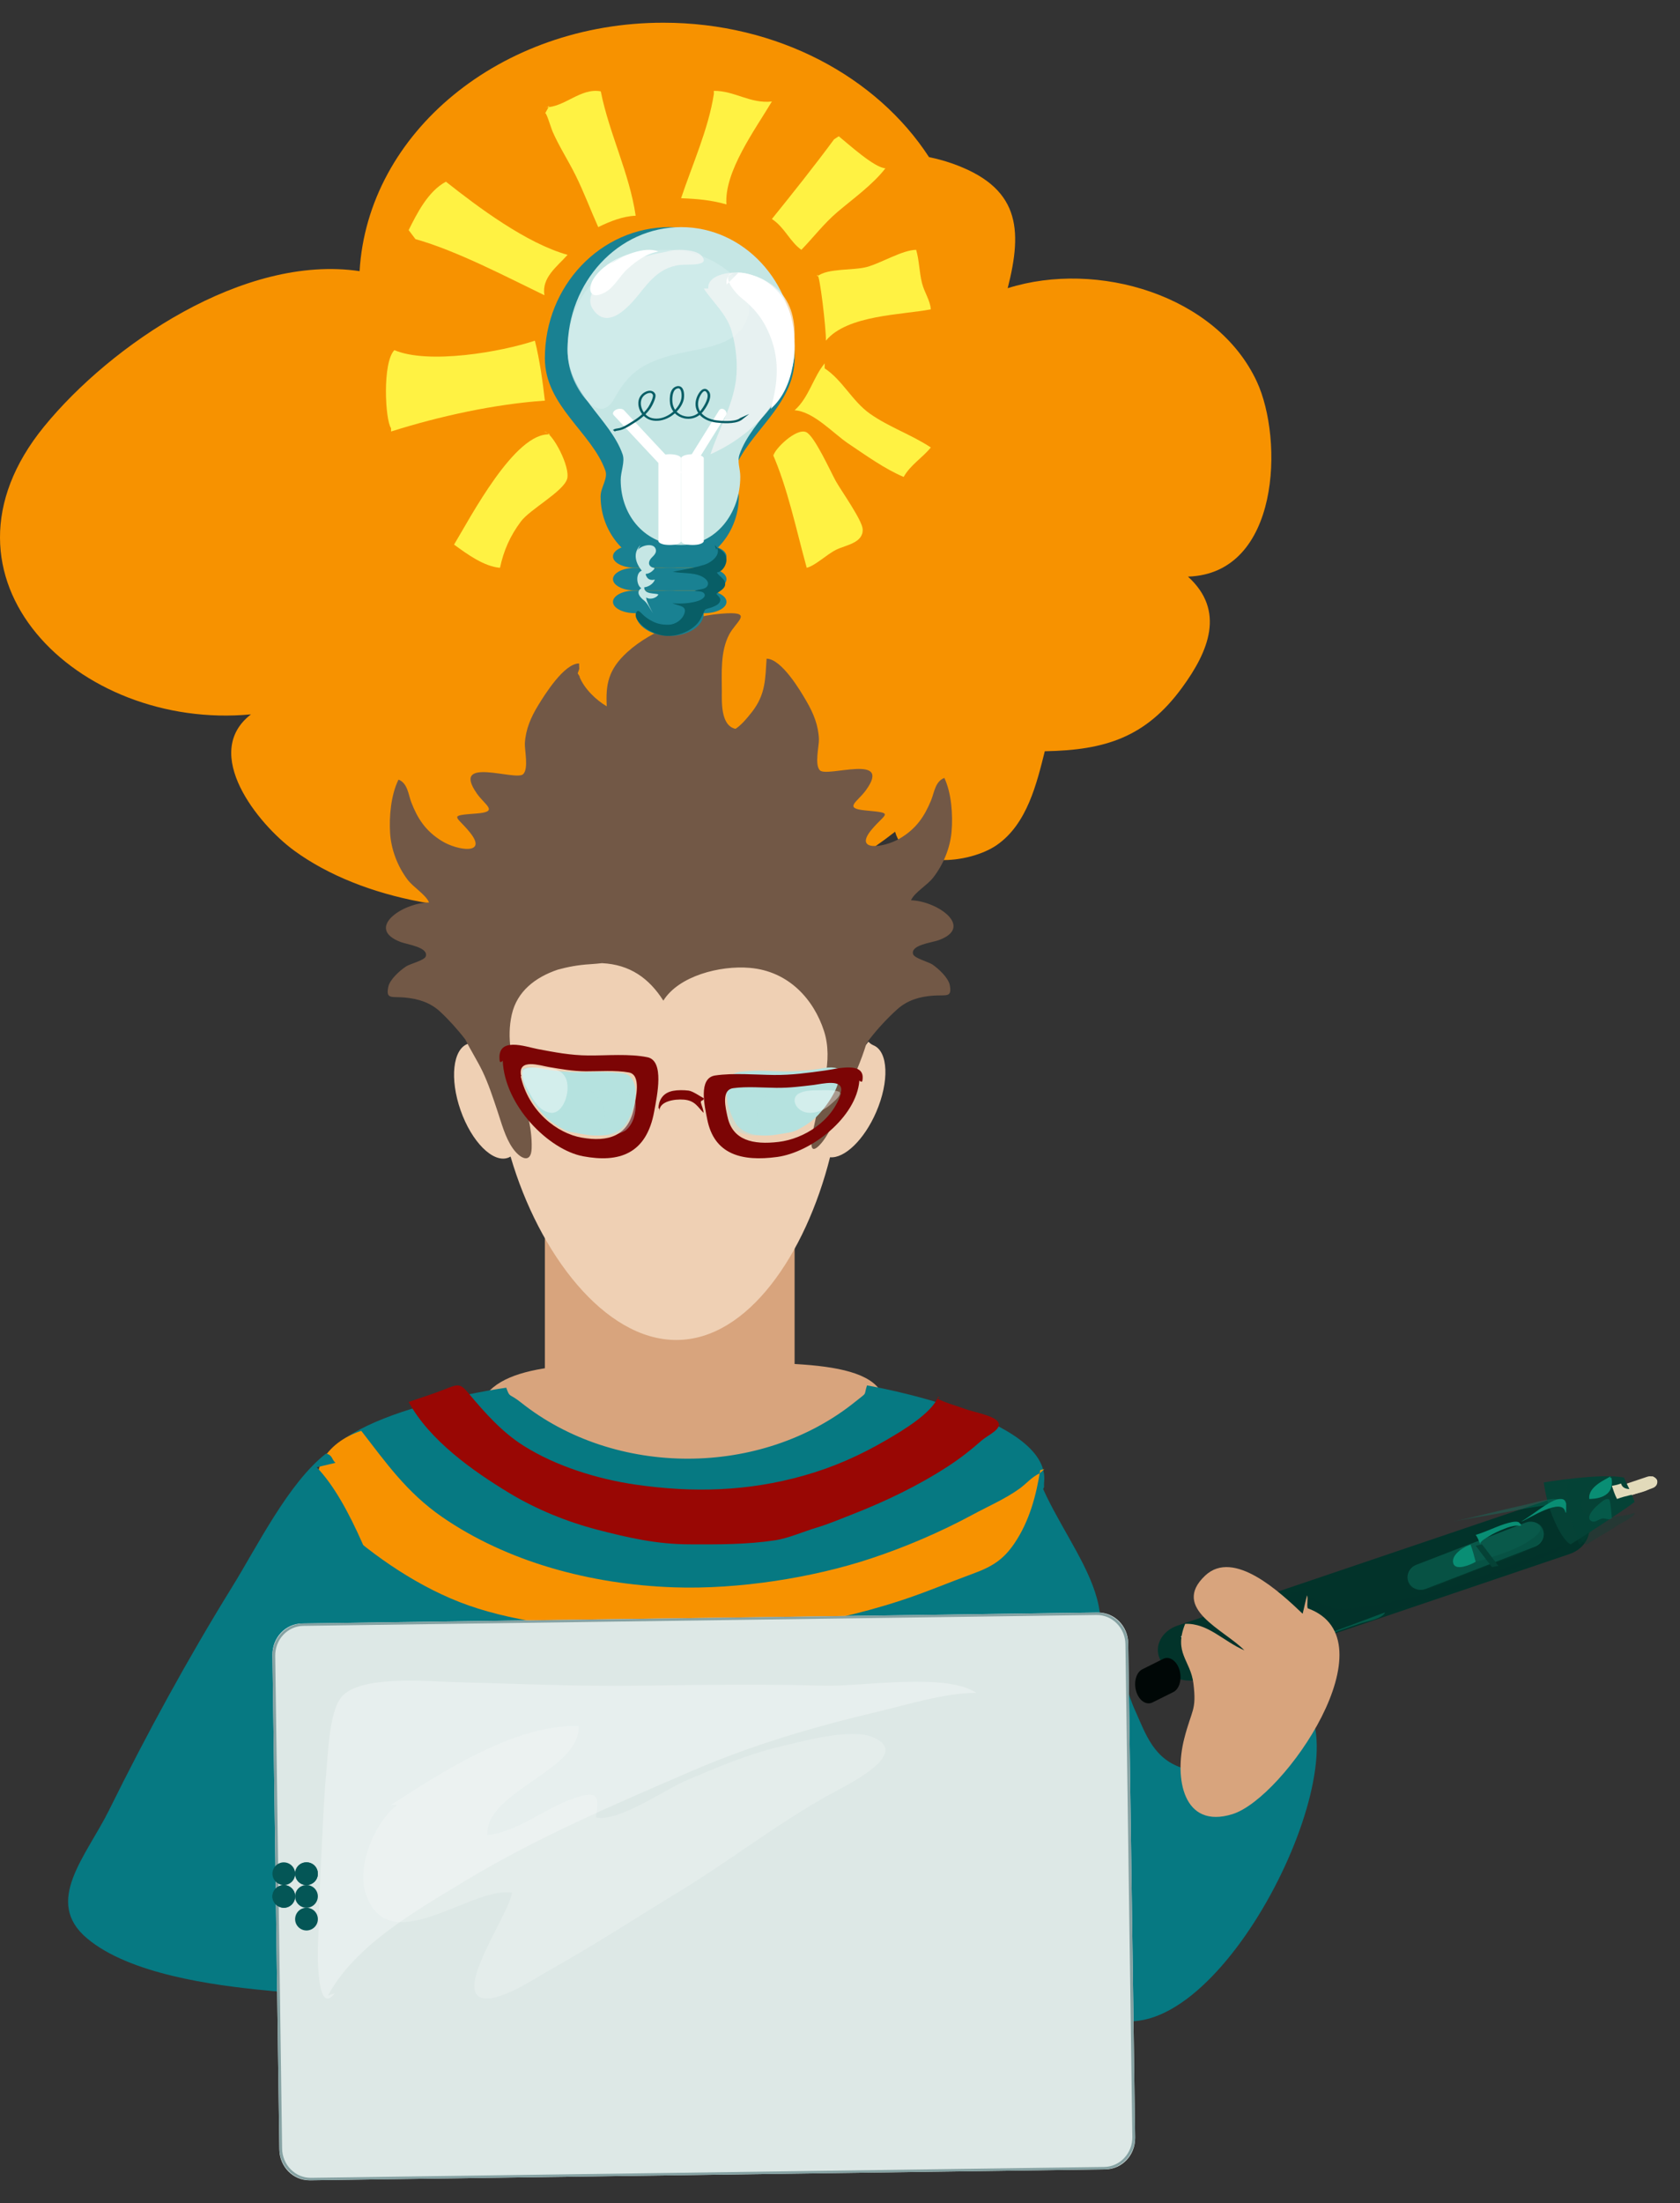 <svg width="74" height="97" xmlns="http://www.w3.org/2000/svg" xmlns:xlink="http://www.w3.org/1999/xlink" overflow="hidden"><rect width="100%" height="100%" fill="#333333" stroke="none"/><g transform="translate(-397 -350)"><path d="M452.364 366.81C450.597 362.994 445.337 361.441 441.386 362.689 442.06 360.058 441.912 358.233 438.909 357.187 438.606 357.082 438.271 356.991 437.92 356.917 435.629 353.388 431.249 351 426.219 351 419.05 351 413.196 355.845 412.839 361.939 407.738 361.18 401.869 365.196 398.942 368.781 393.507 375.439 400.425 382.173 408.055 381.454 405.843 383.159 408.361 386.282 409.947 387.445 412.982 389.669 417.857 390.485 421.578 389.72 422.76 389.477 424.092 387.872 425.091 387.825 426.044 387.78 427.007 388.935 428.099 389.177 431.332 389.892 434.139 388.405 436.427 386.621 436.906 388.343 439.723 388.028 440.906 387.208 442.249 386.278 442.666 384.486 443.021 383.078 445.676 383.031 447.462 382.469 449.062 380.285 450.238 378.681 450.987 376.896 449.328 375.389 453.391 375.257 453.535 369.341 452.364 366.81Z" fill="#F79200" fill-rule="evenodd"/><path d="M442.427 414C443.08 417.348 447.16 420.552 444.679 423.515 447.126 423.579 446.203 423.562 447.004 425.324 447.47 426.349 447.816 427.498 449.195 427.88 451.363 428.484 453.057 426.358 454.781 425.553 456.288 429.398 449.684 441.677 445.171 438.472 443.733 437.451 442.912 434.444 442.184 432.935 441.447 431.409 440.744 429.913 440.29 428.269 439.613 425.809 440.381 423.415 440.036 421.358L442.427 414Z" fill="#067982" fill-rule="evenodd"/><path d="M436 412.007C436.001 414.212 431.988 415.998 427.037 416 422.089 415.998 417.344 414.131 418.075 412.011 418.766 410.007 422.03 410.006 426.98 410.005 431.929 410.005 435.999 409.805 436 412.007Z" fill="#D8A47D" fill-rule="evenodd"/><path d="M421 402 432 402 432 414 421 414Z" fill="#D8A47D" fill-rule="evenodd"/><path d="M435.48 396.028C435.098 395.862 435.427 395.718 434.958 396.223 434.949 390.644 432.616 385.851 426.314 386.004 420.498 386.146 418.102 390.619 418.081 396.161 417.667 395.686 417.977 395.833 417.608 395.96 416.946 396.191 416.802 397.501 417.288 398.888 417.775 400.274 418.708 401.21 419.37 400.98 419.413 400.965 419.452 400.947 419.489 400.924 420.734 405.189 423.624 409.003 426.791 409 429.949 409 432.487 405.208 433.561 400.955 434.198 401.013 435.064 400.189 435.593 398.967 436.177 397.621 436.127 396.301 435.48 396.028Z" fill="#EFD0B4" fill-rule="evenodd"/><path d="M442.992 415.244C443.285 412.375 435.189 411 435.189 411 435.03 411.5 435.237 411.263 434.68 411.713 430.538 415.057 424.097 415.061 419.941 411.747 419.408 411.326 419.466 411.566 419.299 411.101 419.299 411.101 410.8 412.267 411.015 415.184 410.922 415.273 411.285 416.366 411.321 416.43L416.87 428 437.363 427.952 442.309 416.993C442.444 416.491 442.991 415.475 442.991 415.475 442.992 415.456 442.99 415.437 442.986 415.415 442.988 415.357 442.985 415.301 442.992 415.244Z" fill="#067982" fill-rule="evenodd"/><path d="M424 381.998C424.225 382.1 424.884 382.454 425.144 382.346 425.394 382.241 425.276 381.796 425.291 381.539 425.369 380.077 426.449 378.116 428.262 378 428.124 378.459 427.639 378.836 427.527 379.377 427.414 379.916 427.397 380.491 427.683 380.979 428.28 381.994 429.413 382.641 428.845 383.936 428.136 385.563 426.1 385.131 425.216 383.934 424.88 383.477 424.038 382.71 424.136 382.125L424 381.998Z" fill="#725846" fill-rule="evenodd"/><path d="M438.073 392.469C437.907 392.356 437.276 392.19 437.221 392.016 437.091 391.612 438.04 391.505 438.331 391.402 439.931 390.834 438.311 389.678 437.128 389.639 437.285 389.287 437.835 388.987 438.101 388.645 438.559 388.06 438.854 387.323 438.915 386.615 438.976 385.892 438.916 384.933 438.597 384.253 438.191 384.403 438.149 384.91 438.011 385.241 437.721 385.945 437.361 386.493 436.621 386.927 435.933 387.331 434.578 387.511 435.39 386.532 436.01 385.79 436.418 385.805 435.122 385.684 434.13 385.59 434.759 385.321 435.141 384.795 436.334 383.15 433.446 384.238 433.118 383.921 432.869 383.68 433.081 382.841 433.072 382.552 433.049 381.941 432.837 381.416 432.519 380.869 432.262 380.425 431.431 379.013 430.767 379.002 430.705 379.894 430.73 380.563 430.125 381.345 429.846 381.702 429.608 381.958 429.396 382.091 428.737 381.953 428.795 380.878 428.795 380.44 428.795 379.62 428.723 378.694 429.118 377.938 429.416 377.374 430.151 376.957 429.026 377.004 427.459 377.072 425.708 377.734 424.631 378.713 423.789 379.479 423.676 380.14 423.726 381.099 423.263 380.83 422.746 380.335 422.532 379.815 422.531 379.813 422.532 379.813 422.531 379.812 422.56 379.786 422.417 379.646 422.453 379.63L422.515 379.452C422.512 379.375 422.509 379.294 422.506 379.212 421.842 379.212 420.98 380.61 420.711 381.047 420.38 381.588 420.156 382.112 420.119 382.722 420.102 383.011 420.296 383.855 420.04 384.09 419.703 384.401 416.843 383.265 417.999 384.931 418.368 385.463 418.991 385.741 417.997 385.818 416.698 385.917 417.106 385.91 417.707 386.663 418.499 387.654 417.146 387.451 416.468 387.034 415.738 386.587 415.391 386.034 415.116 385.325 414.988 384.993 414.958 384.483 414.553 384.327 414.218 385.002 414.137 385.96 414.183 386.685 414.227 387.392 414.504 388.135 414.948 388.727 415.207 389.072 415.749 389.383 415.9 389.737 414.714 389.753 413.068 390.884 414.655 391.48 414.944 391.588 415.89 391.71 415.752 392.113 415.693 392.286 415.056 392.441 414.889 392.551 414.604 392.738 414.167 393.13 414.102 393.457 413.991 394.011 414.244 393.87 414.822 393.921 415.444 393.976 415.962 394.151 416.386 394.543 416.759 394.888 417.171 395.343 417.499 395.774 417.732 396.243 418.031 396.712 418.249 397.163 418.519 397.726 418.707 398.311 418.903 398.893 419.089 399.44 419.245 400.072 419.585 400.559 419.903 401.014 420.395 401.265 420.418 400.563 420.484 398.577 419.073 396.75 419.543 394.67 419.773 393.655 420.571 393.031 421.569 392.694 421.993 392.578 422.46 392.485 423.003 392.454 423.185 392.442 423.354 392.426 423.517 392.409 424.745 392.468 425.588 393.071 426.219 394.059 426.891 392.975 428.709 392.501 430.028 392.616 431.762 392.764 432.852 394.028 433.294 395.393 433.725 396.723 433.166 398.1 432.893 399.414 432.838 399.681 432.484 401.041 433.088 400.433 433.601 399.915 433.928 398.867 434.232 398.232 434.595 397.471 434.934 396.712 435.166 395.94 435.524 395.436 436.06 394.852 436.529 394.434 436.96 394.049 437.483 393.883 438.107 393.838 438.685 393.797 438.937 393.942 438.838 393.386 438.78 393.06 438.353 392.661 438.073 392.469Z" fill="#725846" fill-rule="evenodd"/><path d="M420.088 397.059C419.866 397.205 420.125 397.874 420.223 398.066 420.408 398.432 420.627 398.745 420.902 399.047 421.151 399.323 421.45 399.525 421.768 399.7 422.054 399.857 422.329 399.872 422.642 399.933 423.249 400.054 424.18 400.069 424.567 399.478 424.871 399.012 425.142 398.205 424.917 397.664 424.736 397.222 424.475 397.263 424.056 397.223 423.527 397.169 422.994 397.213 422.462 397.208 421.979 397.203 421.476 397.159 421.006 397.083 420.672 397.03 420.321 396.926 420.007 397.083 419.989 397.127 420.01 397.144 420.023 397.165L420.088 397.059Z" fill="#B5E2DF" fill-rule="evenodd"/><path d="M425.519 396.551C424.717 396.387 423.726 396.48 422.919 396.473 422.123 396.468 421.427 396.33 420.676 396.189 420.176 396.097 418.837 395.593 419.016 396.744 419.101 396.793 419.104 396.723 419.144 396.703 419.229 398.695 421.178 400.631 422.688 400.912 424.251 401.203 425.474 400.829 425.817 398.933 425.945 398.231 426.276 396.706 425.519 396.551ZM424.921 398.791C424.672 400.04 423.778 400.287 422.635 400.093 421.533 399.905 420.283 398.926 419.936 397.387 419.907 397.399 420.01 397.376 419.947 397.345 419.816 396.587 420.795 396.918 421.162 396.979 421.712 397.073 422.219 397.164 422.8 397.169 423.391 397.172 424.114 397.113 424.701 397.221 425.254 397.322 425.014 398.328 424.921 398.791Z" fill="#7C0505" fill-rule="evenodd"/><path d="M423 398.031C423.331 398.204 423.548 398.579 423.606 398.91 423.666 399.231 423.544 399.421 423.43 399.706 423.229 400.208 424.339 399.958 424.577 399.755 424.916 399.465 425.016 398.976 424.998 398.578 424.981 398.208 424.677 398.082 424.278 398.079 424.066 398.078 423.085 397.962 423.042 398.013L423 398.031Z" fill="#B5E2DF" fill-rule="evenodd" fill-opacity="0.4"/><path d="M420.039 397.078C419.888 397.376 420.217 397.92 420.357 398.181 420.564 398.565 420.838 398.95 421.255 398.997 421.802 399.058 422.127 398.097 421.953 397.556 421.815 397.139 421.416 397.031 421.083 397.024 420.82 397.02 420.16 396.915 420.005 397.177 420.036 397.258 420.014 397.151 420.036 397.143L420.039 397.078Z" fill="#FFFFFF" fill-rule="evenodd" fill-opacity="0.4"/><path d="M433.916 397.065C434.131 397.218 433.858 397.894 433.756 398.087 433.563 398.456 433.336 398.77 433.056 399.074 432.803 399.35 432.5 399.549 432.178 399.72 431.891 399.877 431.616 399.886 431.303 399.943 430.696 400.055 429.768 400.055 429.399 399.447 429.108 398.969 428.858 398.144 429.093 397.597 429.285 397.151 429.542 397.198 429.961 397.162 430.488 397.118 431.019 397.171 431.549 397.176 432.029 397.18 432.529 397.144 433 397.074 433.333 397.024 433.686 396.928 433.995 397.091 434.01 397.137 433.989 397.151 433.975 397.174L433.916 397.065Z" fill="#B5E2DF" fill-rule="evenodd"/><path d="M428.152 399.285C428.455 400.831 429.667 401.153 431.231 400.942 432.742 400.737 434.728 399.194 434.854 397.577 434.893 397.594 434.894 397.651 434.979 397.615 435.182 396.681 433.839 397.071 433.336 397.136 432.582 397.238 431.888 397.34 431.094 397.332 430.289 397.324 429.304 397.235 428.5 397.354 427.743 397.468 428.04 398.713 428.152 399.285ZM429.301 397.912C429.888 397.832 430.609 397.892 431.198 397.898 431.778 397.904 432.284 397.837 432.837 397.772 433.202 397.726 434.186 397.473 434.039 398.086 433.976 398.11 434.078 398.132 434.049 398.121 433.672 399.366 432.406 400.144 431.303 400.278 430.158 400.416 429.272 400.204 429.048 399.184 428.966 398.807 428.748 397.986 429.301 397.912Z" fill="#7C0505" fill-rule="evenodd"/><path d="M431 398.033C430.667 398.202 430.444 398.576 430.374 398.908 430.309 399.228 430.423 399.421 430.528 399.709 430.713 400.215 429.62 399.95 429.39 399.741 429.063 399.446 428.976 398.953 429.005 398.554 429.03 398.182 429.337 398.06 429.731 398.064 429.943 398.065 430.919 397.963 430.96 398.014L431 398.033Z" fill="#B5E2DF" fill-rule="evenodd" fill-opacity="0.4"/><path d="M433.966 398.045C434.108 398.197 433.769 398.467 433.625 398.597 433.412 398.79 433.13 398.981 432.718 398.999 432.172 399.025 431.87 398.538 432.054 398.267 432.197 398.057 432.597 398.008 432.928 398.008 433.186 398.008 433.845 397.962 433.993 398.095 433.962 398.136 433.986 398.082 433.967 398.078L433.967 398.045Z" fill="#FFFFFF" fill-rule="evenodd" fill-opacity="0.4"/><path d="M426.049 398.915C426.036 398.502 426.693 398.38 427.129 398.418 427.617 398.461 427.735 398.742 427.989 399 427.99 398.86 427.907 398.695 427.873 398.555 427.843 398.422 428.007 398.488 428 398.354 427.849 398.284 427.52 398.042 427.328 398.019 427.114 397.994 426.858 397.99 426.648 398.03 426.163 398.121 426.013 398.48 426 398.81 426.047 398.804 426.02 398.786 426.033 398.76L426.049 398.915Z" fill="#7C0505" fill-rule="evenodd"/><path d="M438.324 411.502C438.032 412.235 436.753 412.989 436.066 413.391 434.887 414.079 433.73 414.598 432.392 414.975 429.936 415.667 427.535 415.732 425.015 415.371 423.317 415.126 421.482 414.555 420.055 413.652 419.118 413.061 418.349 412.197 417.659 411.37 417.272 410.908 417.203 410.928 416.614 411.162 416.086 411.372 415.52 411.547 415 411.73 415.916 413.412 417.806 414.757 419.451 415.75 420.609 416.449 421.961 417.002 423.288 417.349 424.696 417.713 425.915 417.992 427.351 417.998 428.651 418.003 429.868 418.011 431.146 417.82 431.704 417.737 432.428 417.424 432.972 417.262 433.495 417.106 434.01 416.886 434.514 416.69 436.008 416.105 437.447 415.418 438.774 414.552 439.32 414.197 439.765 413.842 440.242 413.424 440.521 413.18 441.198 412.906 440.944 412.585 440.729 412.314 439.843 412.165 439.515 412.039 439.116 411.889 438.643 411.773 438.275 411.574 438.315 411.558 438.352 411.539 438.387 411.519L438.324 411.502Z" fill="#990704" fill-rule="evenodd"/><path d="M442.797 414.87C442.446 415.033 442.218 415.318 441.921 415.536 441.296 415.991 440.519 416.326 439.822 416.703 438.434 417.45 436.917 418.105 435.374 418.617 432.789 419.476 429.518 419.986 426.709 419.892 422.964 419.765 419.31 418.747 416.477 416.795 414.911 415.714 413.996 414.393 412.913 413 412.13 413.263 411.51 413.716 411.163 414.373 410.733 415.184 411.214 416.468 411.909 417.103 413.438 418.51 415.503 419.938 417.638 420.687 419.902 421.484 422.573 421.697 424.994 421.909 428.84 422.243 433.121 421.638 436.672 420.474 437.749 420.124 438.793 419.679 439.846 419.294 440.724 418.975 441.203 418.658 441.676 417.965 442.345 416.984 442.646 415.83 442.819 414.732 442.878 414.72 442.942 414.697 443 414.688L442.797 414.87Z" fill="#F79200" fill-rule="evenodd"/><path d="M440 422.107C437.597 423.244 433.473 424.051 430.757 424.208 427.91 424.373 425.136 424.149 422.309 423.893 419.693 423.655 417.076 423.357 414.674 422.499 414.51 422.44 414.158 422.041 414 422 414.41 422.567 414.827 423.815 415.106 424.428 415.25 424.747 415.597 425.159 415.81 425.452 416.003 425.719 416.292 425.679 416.695 425.845 418.383 426.546 420.581 426.472 422.41 426.616 424.606 426.789 426.787 426.916 428.998 426.986 430.895 427.044 432.775 426.907 434.656 426.85 435.411 426.829 437.049 426.409 437.753 426.203 438.299 426.041 439.685 422.973 439.902 422.32 439.972 422.11 439.04 422.751 439.075 422.533L440 422.107Z" fill="#990704" fill-rule="evenodd"/><path d="M468.442 415.979C468.272 416.037 468.083 415.971 468.02 415.83L468.02 415.83C467.957 415.691 468.045 415.531 468.214 415.474L469.559 415.021C469.729 414.963 469.918 415.031 469.98 415.17L469.98 415.17C470.043 415.31 469.955 415.47 469.785 415.525L468.442 415.979Z" fill="#E2DABA" fill-rule="evenodd"/><path d="M449.915 423.917C449.223 424.15 448.459 423.877 448.204 423.306L448.083 423.031C447.828 422.46 448.181 421.807 448.872 421.574L465.085 416.084C465.775 415.849 466.539 416.124 466.794 416.693L466.918 416.969C467.172 417.539 466.818 418.193 466.128 418.427L449.915 423.917Z" fill="#02332A" fill-rule="evenodd"/><path d="M459.804 419.958C459.494 420.077 459.15 419.937 459.037 419.645L459.037 419.645C458.923 419.353 459.081 419.019 459.391 418.899L464.195 417.043C464.505 416.923 464.849 417.063 464.963 417.355L464.963 417.355C465.077 417.646 464.918 417.98 464.609 418.101L459.804 419.958Z" fill="#09594A" fill-rule="evenodd"/><path d="M468.963 416.025C468.901 415.878 468.842 415.727 468.777 415.579 468.691 415.409 468.611 415.234 468.529 415.059 467.541 414.847 465 415.271 465 415.271 465 415.271 465.085 416.01 465.366 416.718 465.822 417.869 466.181 418 466.181 418 466.181 418 468.387 416.605 469 416.133 468.985 416.098 468.972 416.062 468.963 416.025Z" fill="#054236" fill-rule="evenodd"/><path d="M462.715 419 462 418.057 462.281 418 463 418.945Z" fill="#054236" fill-rule="evenodd"/><path d="M468.982 416.617C468.671 416.726 468.394 416.749 468.067 416.791 467.706 416.839 467.275 416.902 466.957 416.724 466.609 416.532 466.59 416.295 466.748 416.005 466.671 415.987 466.053 416.019 466.011 416.074 465.972 416.128 466.048 416.429 466.052 416.503 466.065 416.648 466.127 416.79 466.184 416.927 466.298 417.19 466.41 417.445 466.567 417.681 466.63 417.776 466.69 417.866 466.782 417.946 466.906 418.053 466.92 417.983 467.065 417.889 467.449 417.646 467.865 417.429 468.243 417.166 468.364 417.08 469.084 416.748 468.992 416.602L468.982 416.617Z" fill="#054236" fill-rule="evenodd" fill-opacity="0.302"/><path d="M467.944 415.092C467.849 415.188 467.602 415.221 467.467 415.277 467.268 415.355 467.08 415.448 466.892 415.587 466.643 415.765 466.404 416.092 466.493 416.56 466.637 417.328 467.139 417.239 467.516 416.991 467.379 417.061 467.248 417.268 467.126 417.397 466.99 417.54 466.864 417.7 466.736 417.863 466.621 418.01 466.596 418.068 466.512 417.888 466.453 417.759 466.416 417.62 466.372 417.474 466.198 416.894 466.071 416.281 466.013 415.653 466.002 415.519 465.979 415.45 466.047 415.346 466.11 415.247 466.205 415.249 466.287 415.233 466.518 415.19 466.749 415.145 466.98 415.093 467.163 415.056 467.349 415.016 467.529 415.002 467.684 414.989 467.845 415.048 468 415.037L467.944 415.092Z" fill="#054236" fill-rule="evenodd" fill-opacity="0.302"/><path d="M464.653 417.009C464.768 417.011 464.867 417.21 464.854 417.32 464.832 417.514 464.574 417.694 464.425 417.798 463.947 418.139 463.349 418.349 462.793 418.533 462.422 418.655 461.803 418.894 461.426 418.708 461.132 418.562 461.279 418.363 461.308 418.139 460.974 418.25 460.649 418.409 460.319 418.539 460.015 418.657 459.668 418.752 459.38 418.906 459.095 419.056 458.912 419.425 459.043 419.716 459.228 420.129 459.788 420.007 460.138 419.875 461.184 419.477 462.214 419.039 463.273 418.682 463.675 418.548 464.049 418.373 464.425 418.184 464.676 418.058 464.912 417.927 464.985 417.642 465.049 417.389 464.908 417.073 464.634 417.003 464.649 417.026 464.655 416.999 464.681 417L464.653 417.009Z" fill="#054236" fill-rule="evenodd" fill-opacity="0.302"/><path d="M463.935 417.064C463.829 416.868 463.052 417.179 462.884 417.247 462.601 417.361 462.291 417.497 462 417.584 462.093 417.699 462.144 417.86 462.205 418 462.155 417.881 462.472 417.715 462.562 417.658 462.779 417.518 463.011 417.414 463.251 417.318 463.431 417.246 463.633 417.177 463.83 417.173 463.869 417.172 463.974 417.197 463.995 417.166 464.023 417.123 463.927 417.056 463.898 417.043L463.935 417.064Z" fill="#098E74" fill-rule="evenodd"/><path d="M461.79 418.013C461.598 418.046 460.887 418.42 461.016 418.84 461.12 419.185 461.812 418.883 462 418.767 461.935 418.521 461.86 418.225 461.769 418L461.79 418.013Z" fill="#098E74" fill-rule="evenodd"/><path d="M449 422.07C449.233 422.127 449.338 422.414 449.436 422.587 449.541 422.773 449.621 422.974 449.705 423.17 449.805 423.404 449.988 423.787 449.718 424 449.814 423.975 449.906 423.952 450 423.913 449.984 423.526 449.829 423.199 449.693 422.825 449.627 422.645 449.56 422.461 449.46 422.29 449.414 422.212 449.35 422.131 449.272 422.073 449.218 422.032 449.069 421.943 449.05 422.052L449 422.07Z" fill="#FFFFFF" fill-rule="evenodd"/><path d="M447.763 424.96C447.49 425.095 447.17 424.879 447.048 424.474L447.048 424.474C446.926 424.069 447.046 423.633 447.318 423.499L448.238 423.04C448.51 422.905 448.829 423.122 448.953 423.527L448.953 423.527C449.075 423.931 448.953 424.368 448.682 424.503L447.763 424.96Z" fill="#000706" fill-rule="evenodd"/><path d="M465.933 418.067C465.674 418.063 465.278 418.27 465.004 418.372 464.395 418.601 463.785 418.828 463.176 419.058 462.111 419.457 461.04 419.871 459.934 420.139 458.989 420.365 458.071 420.615 457.108 420.739 456.509 420.817 455.956 420.926 455.401 420.686 455.205 420.602 455.006 420.502 454.822 420.399 454.744 420.353 454.409 420.058 454.367 420.049 454.131 419.993 449.834 421.525 449.322 421.887 449.074 422.062 448.906 422.322 449.058 422.553 449.117 422.642 449.347 422.712 449.435 422.837 449.516 422.954 449.574 423.163 449.581 423.288 449.598 423.634 449.282 423.808 449.658 423.953 449.976 424.076 450.479 423.928 450.795 423.86 451.544 423.695 452.298 423.338 453.022 423.067 454.566 422.488 456.074 421.741 457.633 421.176 459.144 420.626 460.736 420.178 462.256 419.609 462.743 419.426 466.098 418.254 465.998 418L465.933 418.067Z" fill="#02332A" fill-rule="evenodd" fill-opacity="0.502"/><path d="M465.94 416.326C465.763 416.085 463.838 416.488 463.494 416.553 462.676 416.708 461.759 416.84 461 417 462.049 416.774 463.05 416.501 464.095 416.276 464.489 416.191 464.937 416.051 465.349 416.005 465.677 415.97 466.209 416.139 465.912 416.331 465.949 416.345 465.961 416.329 466 416.327L465.94 416.326Z" fill="#098E74" fill-rule="evenodd" fill-opacity="0.302"/><path d="M467.892 416.029C467.738 415.909 467.476 416.191 467.316 416.325 467.193 416.431 466.814 416.845 467.111 416.983 467.273 417.059 467.456 416.856 467.619 416.854 467.745 416.854 467.881 416.95 468 416.849 467.975 416.593 467.937 416.048 467.872 416.003L467.892 416.029Z" fill="#098E74" fill-rule="evenodd" fill-opacity="0.302"/><path d="M457.99 421C456.341 421.61 454.663 422.286 452.964 422.712 452.402 422.853 451.825 423.025 451.256 423.091 450.984 423.124 450.814 423.073 450.561 422.948 450.483 422.908 450.081 422.599 450.014 422.637 450.01 422.641 450.004 422.641 450 422.642 450.073 422.892 450.242 423.099 450.316 423.355 450.385 423.596 450.321 423.761 450.264 424 452.542 423.311 454.663 422.21 456.917 421.483 457.232 421.383 457.82 421.291 458 421.026L457.99 421Z" fill="#098E74" fill-rule="evenodd" fill-opacity="0.4"/><path d="M469.689 415.005C470.2 415.071 469.42 415.45 469.236 415.498 468.935 415.578 468.49 415.649 468.403 415.32 468.273 415.368 468.124 415.403 468 415.424 468.064 415.617 468.124 415.808 468.226 416 468.608 415.855 469.025 415.798 469.42 415.667 469.722 415.566 470.317 415.252 469.791 415L469.689 415.005Z" fill="#E2DABA" fill-rule="evenodd"/><path d="M467.942 415C467.816 415.113 466.931 415.433 467.004 416 467.164 415.996 468.153 416 467.98 415.067 467.958 415.056 467.939 415.067 467.917 415.081L467.942 415Z" fill="#098E74" fill-rule="evenodd"/><path d="M465.952 416.589C465.831 415.874 464.302 416.901 464 417 464.412 416.76 464.779 416.449 465.187 416.209 465.385 416.095 465.583 415.981 465.785 416.003 466.049 416.028 465.977 416.345 465.982 416.628 465.962 416.655 466.004 416.576 466 416.584L465.952 416.589Z" fill="#098E74" fill-rule="evenodd"/><path d="M454.379 421.054C453.401 420.126 451.348 418.188 450.087 419.372 448.542 420.826 450.95 421.767 451.812 422.665 450.874 422.261 450.216 421.465 449.204 421.498 448.687 422.777 449.44 423.1 449.566 424.117 449.716 425.324 449.49 425.262 449.161 426.559 448.72 428.295 449.108 430.557 451.291 429.876 453.572 429.163 458.374 422.176 454.6 420.814 454.555 420.632 454.627 420.404 454.57 420.24L454.379 421.054Z" fill="#D8A47D" fill-rule="evenodd"/><path d="M411.776 414.409C411.604 414.258 411.657 414.077 411.362 414 409.705 415.291 408.328 418.091 407.23 419.865 405.262 423.047 403.468 426.335 401.814 429.681 400.798 431.736 398.905 433.718 400.828 435.342 402.693 436.917 406.371 437.415 408.718 437.639 413.203 438.068 422.283 439.251 419.469 432.57 417.905 428.858 415.819 425.382 414.404 421.631 413.63 419.583 412.476 416.184 410.95 414.605L411.776 414.409Z" fill="#067982" fill-rule="evenodd"/><path d="M445.695 445.518C446.426 445.509 447.009 444.889 447 444.133L446.695 422.349C446.685 421.594 446.085 420.99 445.354 421L410.302 421.482C409.573 421.491 408.99 422.111 409 422.866L409.305 444.649C409.315 445.405 409.915 446.01 410.644 446L445.695 445.518Z" fill="#DDE8E6" fill-rule="evenodd"/><path d="M410.701 446 410.701 446C409.942 446.01 409.315 445.383 409.304 444.603L409 422.915C408.99 422.134 409.599 421.491 410.358 421.48L445.297 421C446.057 420.991 446.685 421.617 446.696 422.397L447 444.086C447.01 444.867 446.399 445.509 445.64 445.52L410.701 446ZM445.298 421.109 410.36 421.588C409.666 421.599 409.112 422.192 409.122 422.912L409.426 444.6C409.437 445.323 410.007 445.9 410.7 445.891L410.701 445.945 410.701 445.891 445.638 445.412C446.332 445.402 446.887 444.808 446.877 444.088L446.573 422.399C446.563 421.677 445.991 421.1 445.298 421.109Z" fill="#86A2A3" fill-rule="evenodd"/><path d="M411.449 437.861C412.638 435.656 415.277 434.153 417.517 432.8 420.655 430.904 424.08 429.442 427.481 427.974 430.108 426.839 432.835 426.035 435.641 425.372 437.016 425.047 438.587 424.544 440 424.536 438.658 423.631 434.967 424.268 433.299 424.222 430.574 424.147 427.84 424.187 425.094 424.222 422.394 424.257 419.696 424.136 417.018 424.064 415.827 424.031 412.813 423.743 412.029 424.736 411.502 425.408 411.456 427.143 411.379 427.964 411.252 429.282 411.215 430.602 411.143 431.921 411.077 433.167 411.055 434.422 411.006 435.681 410.988 436.072 410.96 438.799 411.74 437.769L411.449 437.861Z" fill="#FFFFFF" fill-rule="evenodd" fill-opacity="0.302"/><path d="M414.222 429.471C416.438 428.049 419.714 425.893 422.49 426.004 422.547 427.975 418.364 428.868 418.466 430.802 419.808 430.657 421.005 429.614 422.269 429.182 423.343 428.815 423.402 429.068 423.249 430.016 424.21 430.249 426.265 428.814 427.144 428.434 428.541 427.83 429.94 427.235 431.435 426.884 432.389 426.661 434.443 426.088 435.423 426.48 437.245 427.208 434.229 428.633 433.547 429.012 431.231 430.297 429.168 431.919 426.915 433.289 425.01 434.448 423.135 435.674 421.181 436.76 420.709 437.021 418.725 438.369 418.081 437.903 417.245 437.301 419.467 434.178 419.55 433.332 417.721 433.052 414.063 436.401 413.093 433.323 412.718 432.132 413.533 430.165 414.514 429.469L414.222 429.471Z" fill="#FFFFFF" fill-rule="evenodd" fill-opacity="0.2"/><path d="M410 432.496C410.006 432.771 409.783 432.997 409.511 433 409.235 433.006 409.006 432.783 409 432.502 409 432.232 409.217 432.003 409.495 432 409.77 432 409.997 432.214 410 432.496Z" fill="#045656" fill-rule="evenodd"/><path d="M410 433.492C410 433.772 409.786 433.997 409.511 434 409.236 434 409.003 433.783 409 433.508 408.997 433.231 409.22 433.006 409.496 433 409.771 432.995 410 433.217 410 433.492Z" fill="#045656" fill-rule="evenodd"/><path d="M410 433.495C410.006 433.765 409.784 433.995 409.512 434 409.235 434.003 409.006 433.784 409 433.503 409 433.232 409.22 433.008 409.494 433 409.771 432.997 409.997 433.216 410 433.495Z" fill="#045656" fill-rule="evenodd"/><path d="M410 432.501C410.003 432.783 410.23 433.009 410.507 433 410.782 432.997 411.006 432.771 411 432.49 411 432.214 410.773 431.994 410.496 432 410.215 431.997 409.997 432.223 410 432.501Z" fill="#045656" fill-rule="evenodd"/><path d="M410 433.51C410.003 433.783 410.232 434.005 410.506 434 410.783 433.995 411 433.769 411 433.493 410.997 433.218 410.771 432.992 410.489 433 410.218 433.003 409.992 433.229 410 433.51Z" fill="#045656" fill-rule="evenodd"/><path d="M410 434.508C410.003 434.783 410.232 435.003 410.507 435 410.785 434.995 411.006 434.769 411 434.492 410.997 434.217 410.771 433.995 410.493 434 410.215 434.003 409.997 434.231 410 434.508Z" fill="#045656" fill-rule="evenodd"/><path d="M410 432.504C410.003 432.782 410.229 433.003 410.509 433 410.783 432.991 411.006 432.77 411 432.493 410.994 432.216 410.771 431.994 410.494 432 410.218 432.003 409.997 432.227 410 432.504Z" fill="#045656" fill-rule="evenodd"/><path d="M432 365.771C432 362.583 429.537 360 426.499 360 423.461 360 421 362.583 421 365.771 421 367.869 423.061 369.033 423.664 370.716 423.791 371.072 423.455 371.456 423.455 371.858 423.455 373.592 424.817 375 426.499 375 428.181 375 429.543 373.592 429.543 371.858 429.543 371.456 429.208 371.072 429.335 370.716 429.94 369.033 432 367.869 432 365.771Z" fill="#198192" fill-rule="evenodd"/><path d="M432 365.386C432 362.412 429.761 360 427 360 424.238 360 422 362.412 422 365.386 422 367.345 423.874 368.43 424.423 370.002 424.539 370.333 424.34 370.756 424.34 371.133 424.34 372.753 425.473 374 427 374 428.528 374 429.608 372.609 429.608 370.99 429.608 370.615 429.461 370.334 429.577 370.003 430.126 368.43 432 367.344 432 365.386Z" fill="#C5E6E4" fill-rule="evenodd"/><path d="M427 373.818C427 373.92 426.774 374 426.501 374L426.501 374C426.223 374 426 373.919 426 373.818L426 370.181C426 370.08 426.226 370 426.501 370L426.501 370C426.774 370 427 370.08 427 370.181L427 373.818Z" fill="#FFFFFF" fill-rule="evenodd"/><path d="M426.969 370.721C427.036 370.794 426.992 370.901 426.867 370.96L426.867 370.96C426.74 371.021 426.585 371.011 426.518 370.938L424.032 368.28C423.963 368.207 424.01 368.101 424.135 368.04L424.135 368.04C424.258 367.979 424.414 367.989 424.483 368.061L426.969 370.721Z" fill="#FFFFFF" fill-rule="evenodd"/><path d="M427 373.818C427 373.92 427.226 374 427.501 374L427.501 374C427.777 374 428 373.92 428 373.818L428 370.181C428 370.081 427.774 370 427.501 370L427.501 370C427.226 370 427 370.081 427 370.181L427 373.818Z" fill="#FFFFFF" fill-rule="evenodd"/><path d="M427.021 370.72C426.976 370.792 427.007 370.9 427.09 370.961L427.09 370.961C427.172 371.021 427.277 371.011 427.322 370.938L428.979 368.28C429.024 368.207 428.994 368.101 428.911 368.041L428.911 368.041C428.828 367.978 428.724 367.99 428.679 368.062L427.021 370.72Z" fill="#FFFFFF" fill-rule="evenodd"/><path d="M424.658 361.167C424.175 361.674 423.417 362.049 422.947 362.631 422.429 363.272 422.219 363.833 422.08 364.582 421.933 365.388 421.97 366.123 422.347 366.888 422.661 367.521 423.466 368.622 424.057 367.552 424.642 366.499 425.2 366.021 426.567 365.646 427.632 365.355 429.121 365.308 429.722 364.402 430.603 363.071 429.239 361.738 427.756 361.213 427.185 361.01 426.354 360.955 425.672 361.036 424.991 361.117 424.601 361.277 424.015 361.523L424.658 361.167Z" fill="#D3ECEC" fill-rule="evenodd" fill-opacity="0.702"/><path d="M426.714 361.024C425.844 361.164 424.942 361.343 424.217 361.79 423.586 362.178 422.679 362.952 423.114 363.61 423.757 364.586 424.717 363.481 425.106 363.003 425.554 362.45 426.025 361.785 426.926 361.669 427.307 361.62 428.326 361.748 427.896 361.255 427.637 360.96 426.719 360.958 426.341 361.064L426.714 361.024Z" fill="#F4F5F5" fill-rule="evenodd" fill-opacity="0.729"/><path d="M428 362.704C428.4 363.314 429.015 363.833 429.227 364.58 429.422 365.27 429.507 366.042 429.414 366.756 429.261 367.898 428.652 368.915 428.295 370 430.168 369.174 431.515 367.61 431.834 366.104 432.134 364.695 432.28 362.685 429.953 362.065 429.274 361.884 428.136 362.076 428.201 362.705L428 362.705Z" fill="#F4F5F5" fill-rule="evenodd" fill-opacity="0.729"/><path d="M429 374.5C429 374.777 428.56 375 428.017 375L424.982 375C424.44 375 424 374.777 424 374.5L424 374.5C424 374.224 424.44 374 424.982 374L428.017 374C428.56 374 429 374.224 429 374.5L429 374.5Z" fill="#198192" fill-rule="evenodd"/><path d="M429 375.5C429 375.775 428.559 376 428.017 376L424.982 376C424.439 376 424 375.776 424 375.5L424 375.5C424 375.225 424.44 375 424.982 375L428.017 375C428.559 375.001 429 375.225 429 375.5L429 375.5Z" fill="#198192" fill-rule="evenodd"/><path d="M429 376.5C429 376.776 428.56 377 428.018 377L424.983 377C424.439 377 424 376.776 424 376.5L424 376.5C424 376.223 424.439 376 424.983 376L428.018 376C428.559 376 429 376.223 429 376.5L429 376.5Z" fill="#198192" fill-rule="evenodd"/><path d="M429.521 362.013C428.57 361.949 429.371 362.889 429.645 363.108 430.193 363.545 430.53 363.944 430.809 364.532 431.365 365.708 431.287 366.803 430.948 368 432.031 367.064 432.164 365.162 431.855 363.976 431.687 363.332 431.347 362.783 430.698 362.362 430.273 362.089 428.894 361.631 429.007 362.531L429.521 362.013Z" fill="#FFFFFF" fill-rule="evenodd"/><path d="M424.526 361.255C423.982 361.449 423.456 361.805 423.158 362.253 422.883 362.664 422.921 363.257 423.64 362.879 424.049 362.664 424.306 362.14 424.634 361.847 425.013 361.509 425.447 361.172 426 361.075 425.395 360.813 424.331 361.295 423.863 361.618L424.526 361.255Z" fill="#FFFFFF" fill-rule="evenodd"/><path d="M428 377C428 377.552 427.329 378 426.5 378 425.672 378 425 377.551 425 377 425 376.448 425.672 376 426.5 376 427.328 376 428 376.448 428 377Z" fill="#198192" fill-rule="evenodd"/><path d="M428.482 374C428.859 374.33 428.404 374.748 428.018 374.868 427.575 375.005 427.094 375.084 426.636 375.173 427.04 375.26 427.505 375.194 427.89 375.371 428.062 375.451 428.258 375.613 428.162 375.792 428.064 375.976 427.761 375.932 427.594 376.02 427.718 376.035 427.947 376.024 428.018 376.13 428.12 376.279 427.897 376.408 427.759 376.455 427.422 376.57 426.975 376.592 426.617 376.562 426.917 376.692 427.296 376.666 427.129 377.058 427.033 377.286 426.763 377.497 426.462 377.506 426.128 377.515 425.894 377.455 425.624 377.294 425.485 377.21 425.388 377.136 425.28 377.027 425.168 376.913 425.074 376.819 425.012 377.008 424.936 377.236 425.243 377.523 425.437 377.659 425.672 377.824 425.968 377.958 426.276 377.991 426.866 378.057 427.575 377.742 427.836 377.288 427.902 377.171 427.95 377.049 428.013 376.933 428.073 376.821 428.025 376.858 428.146 376.807 428.215 376.778 428.295 376.768 428.368 376.737 428.51 376.678 428.676 376.61 428.716 376.471 428.76 376.321 428.637 376.258 428.552 376.146 428.709 376.017 428.942 375.922 428.943 375.714 428.945 375.48 428.681 375.389 428.575 375.207 428.851 375.171 429.011 374.832 428.999 374.634 428.986 374.399 428.832 374.231 428.593 374.122 428.526 374.176 428.568 374.255 428.593 374.323L428.482 374Z" fill="#085E66" fill-rule="evenodd"/><path d="M424.084 369 424 368.936C424.052 368.886 424.122 368.875 424.192 368.865 424.227 368.86 424.266 368.854 424.304 368.844 424.479 368.793 424.661 368.677 424.821 368.576 424.855 368.555 424.886 368.535 424.916 368.517 425.052 368.431 425.178 368.336 425.286 368.236 425.229 368.162 425.185 368.078 425.153 367.985 425.075 367.74 425.123 367.505 425.284 367.354 425.374 367.268 425.534 367.185 425.676 367.208 425.735 367.219 425.816 367.252 425.862 367.351 425.93 367.504 425.703 367.903 425.654 367.975 425.593 368.065 425.519 368.155 425.432 368.242 425.51 368.323 425.607 368.381 425.713 368.408 425.997 368.479 426.255 368.382 426.421 368.289 426.507 368.242 426.588 368.184 426.66 368.12 426.583 368.018 426.534 367.898 426.514 367.767 426.51 367.742 426.434 367.178 426.739 367.035 426.859 366.978 426.94 367.001 426.987 367.029 427.153 367.129 427.142 367.439 427.124 367.551 427.093 367.746 426.973 367.953 426.803 368.126 426.899 368.227 427.027 368.298 427.173 368.328 427.384 368.371 427.593 368.318 427.757 368.186 427.622 367.987 427.6 367.749 427.692 367.497 427.699 367.482 427.826 367.141 428.028 367.123 428.108 367.116 428.178 367.159 428.237 367.249 428.411 367.516 428.055 368.008 427.983 368.103 427.957 368.136 427.929 368.168 427.901 368.196 428.044 368.362 428.275 368.471 428.56 368.507 428.734 368.53 429.298 368.586 429.56 368.437 429.576 368.422 429.594 368.411 429.616 368.4L430 368.228 429.68 368.48C429.666 368.491 429.65 368.5 429.635 368.509 429.634 368.511 429.634 368.511 429.634 368.513L429.632 368.511C429.345 368.684 428.782 368.635 428.543 368.605 428.234 368.565 427.982 368.448 427.82 368.268 427.632 368.414 427.391 368.472 427.147 368.424 426.981 368.388 426.838 368.311 426.728 368.2 426.652 368.265 426.571 368.324 426.482 368.373 426.219 368.52 425.936 368.566 425.682 368.501 425.559 368.47 425.449 368.404 425.357 368.314 425.246 368.414 425.12 368.508 424.982 368.594 424.954 368.612 424.922 368.633 424.889 368.652 424.722 368.759 424.533 368.88 424.342 368.934 424.295 368.948 424.25 368.954 424.212 368.961 424.146 368.969 424.109 368.976 424.084 369ZM425.626 367.301C425.547 367.301 425.439 367.348 425.366 367.418 425.231 367.544 425.192 367.745 425.26 367.957 425.285 368.031 425.319 368.1 425.362 368.16 425.438 368.082 425.503 368.005 425.556 367.924 425.646 367.788 425.796 367.471 425.756 367.385 425.735 367.338 425.703 367.311 425.655 367.303 425.646 367.301 425.636 367.301 425.626 367.301ZM428.042 367.219C428.04 367.219 428.038 367.219 428.037 367.219 427.956 367.227 427.85 367.385 427.798 367.526 427.719 367.741 427.732 367.941 427.836 368.111 427.852 368.092 427.87 368.07 427.886 368.049 428.035 367.854 428.254 367.479 428.136 367.295 428.115 367.26 428.08 367.219 428.042 367.219ZM426.878 367.096C426.858 367.096 426.829 367.101 426.793 367.12 426.615 367.202 426.595 367.553 426.625 367.754 426.641 367.86 426.679 367.958 426.737 368.043 426.883 367.889 426.986 367.708 427.013 367.536 427.037 367.394 427.018 367.165 426.924 367.108 426.916 367.105 426.904 367.096 426.878 367.096Z" fill="#085E66" fill-rule="evenodd"/><path d="M425.208 374C424.853 374.364 425.007 374.801 425.267 375.126 424.995 375.227 425.023 375.76 425.248 375.899 424.968 376.082 425.233 376.333 425.36 376.432 425.518 376.555 425.636 376.804 425.759 377 425.694 376.875 425.438 376.424 425.466 376.307 425.601 376.413 425.909 376.353 426 376.175 425.863 376.104 425.37 376.189 425.377 375.859 425.532 375.847 425.771 375.729 425.847 375.518 425.684 375.56 425.508 375.538 425.438 375.285 425.439 375.285 425.451 375.268 425.451 375.268 425.584 375.26 425.724 375.177 425.827 375.041 425.826 375.028 425.822 375.017 425.815 375.005 425.638 374.98 425.502 374.836 425.651 374.619 425.727 374.503 425.952 374.381 425.88 374.17 425.775 373.859 425.153 374.032 425.054 374.277L425.208 374Z" fill="#C5E6E4" fill-rule="evenodd"/><path d="M421.234 369.13C419.692 368.992 417.708 372.811 417 373.979 417.584 374.406 418.324 374.944 419.024 375 419.185 374.237 419.475 373.588 419.945 372.96 420.339 372.429 421.802 371.65 421.978 371.094 422.142 370.576 421.337 369.041 420.975 369L421.234 369.13Z" fill="#FFF243" fill-rule="evenodd"/><path d="M414.225 369C416.352 368.326 418.795 367.791 421 367.64 420.907 366.822 420.774 365.851 420.561 365 419.074 365.497 415.875 366.054 414.371 365.417 413.836 365.962 413.965 368.509 414.225 368.852L414.225 369Z" fill="#FFF243" fill-rule="evenodd"/><path d="M415.3 360.529C417.114 361.035 419.353 362.215 420.981 363 420.85 362.226 421.53 361.748 422 361.221 420.184 360.712 418.069 359.129 416.642 358 415.848 358.424 415.36 359.411 415 360.132L415.3 360.529Z" fill="#FFF243" fill-rule="evenodd"/><path d="M421 355.01C421.035 354.82 421.256 355.602 421.349 355.814 421.642 356.474 422.035 357.077 422.354 357.722 422.724 358.468 423.015 359.255 423.351 360 423.853 359.752 424.442 359.517 425 359.499 424.726 357.627 423.829 355.87 423.463 354.022 422.581 353.853 421.867 354.728 421.02 354.726 421.105 354.743 421.132 354.699 421.199 354.655L421 355.01Z" fill="#FFF243" fill-rule="evenodd"/><path d="M428.444 354.136C428.208 355.676 427.482 357.281 427 358.728 427.749 358.758 428.324 358.81 428.998 359 428.894 357.561 430.262 355.706 431 354.469 430.048 354.576 429.348 353.991 428.444 354L428.444 354.136Z" fill="#FFF243" fill-rule="evenodd"/><path d="M433.74 356.133C432.846 357.343 431.918 358.504 431 359.643 431.564 360.01 431.784 360.634 432.298 361 432.839 360.444 433.282 359.85 433.892 359.33 434.583 358.746 435.469 358.108 436 357.409 435.513 357.39 434.354 356.327 433.946 356L433.74 356.133Z" fill="#FFF243" fill-rule="evenodd"/><path d="M433 362.102C433.107 362.032 433.391 364.503 433.38 365 434.31 363.868 436.714 363.867 438 363.621 437.974 363.223 437.71 362.869 437.609 362.453 437.49 361.97 437.491 361.466 437.355 361 436.751 361.005 435.826 361.58 435.182 361.755 434.589 361.918 433.442 361.799 433 362.171L433 362.102Z" fill="#FFF243" fill-rule="evenodd"/><path d="M433.324 366C432.822 366.601 432.636 367.499 432 368.065 432.835 368.115 433.707 369.091 434.373 369.535 435.136 370.045 435.962 370.645 436.804 371 437.1 370.471 437.641 370.149 438 369.702 437.157 369.141 436.15 368.805 435.31 368.209 434.541 367.663 434.106 366.732 433.324 366.219L433.324 366Z" fill="#FFF243" fill-rule="evenodd"/><path d="M431 369.91C431.699 371.489 432.061 373.287 432.534 375 432.921 374.903 433.406 374.415 433.837 374.203 434.259 373.995 435.025 373.911 434.999 373.304 434.985 372.914 434.047 371.597 433.817 371.186 433.592 370.783 432.876 369.187 432.508 369.026 432.071 368.832 431.105 369.783 431.07 370.059L431 369.91Z" fill="#FFF243" fill-rule="evenodd"/></g></svg>